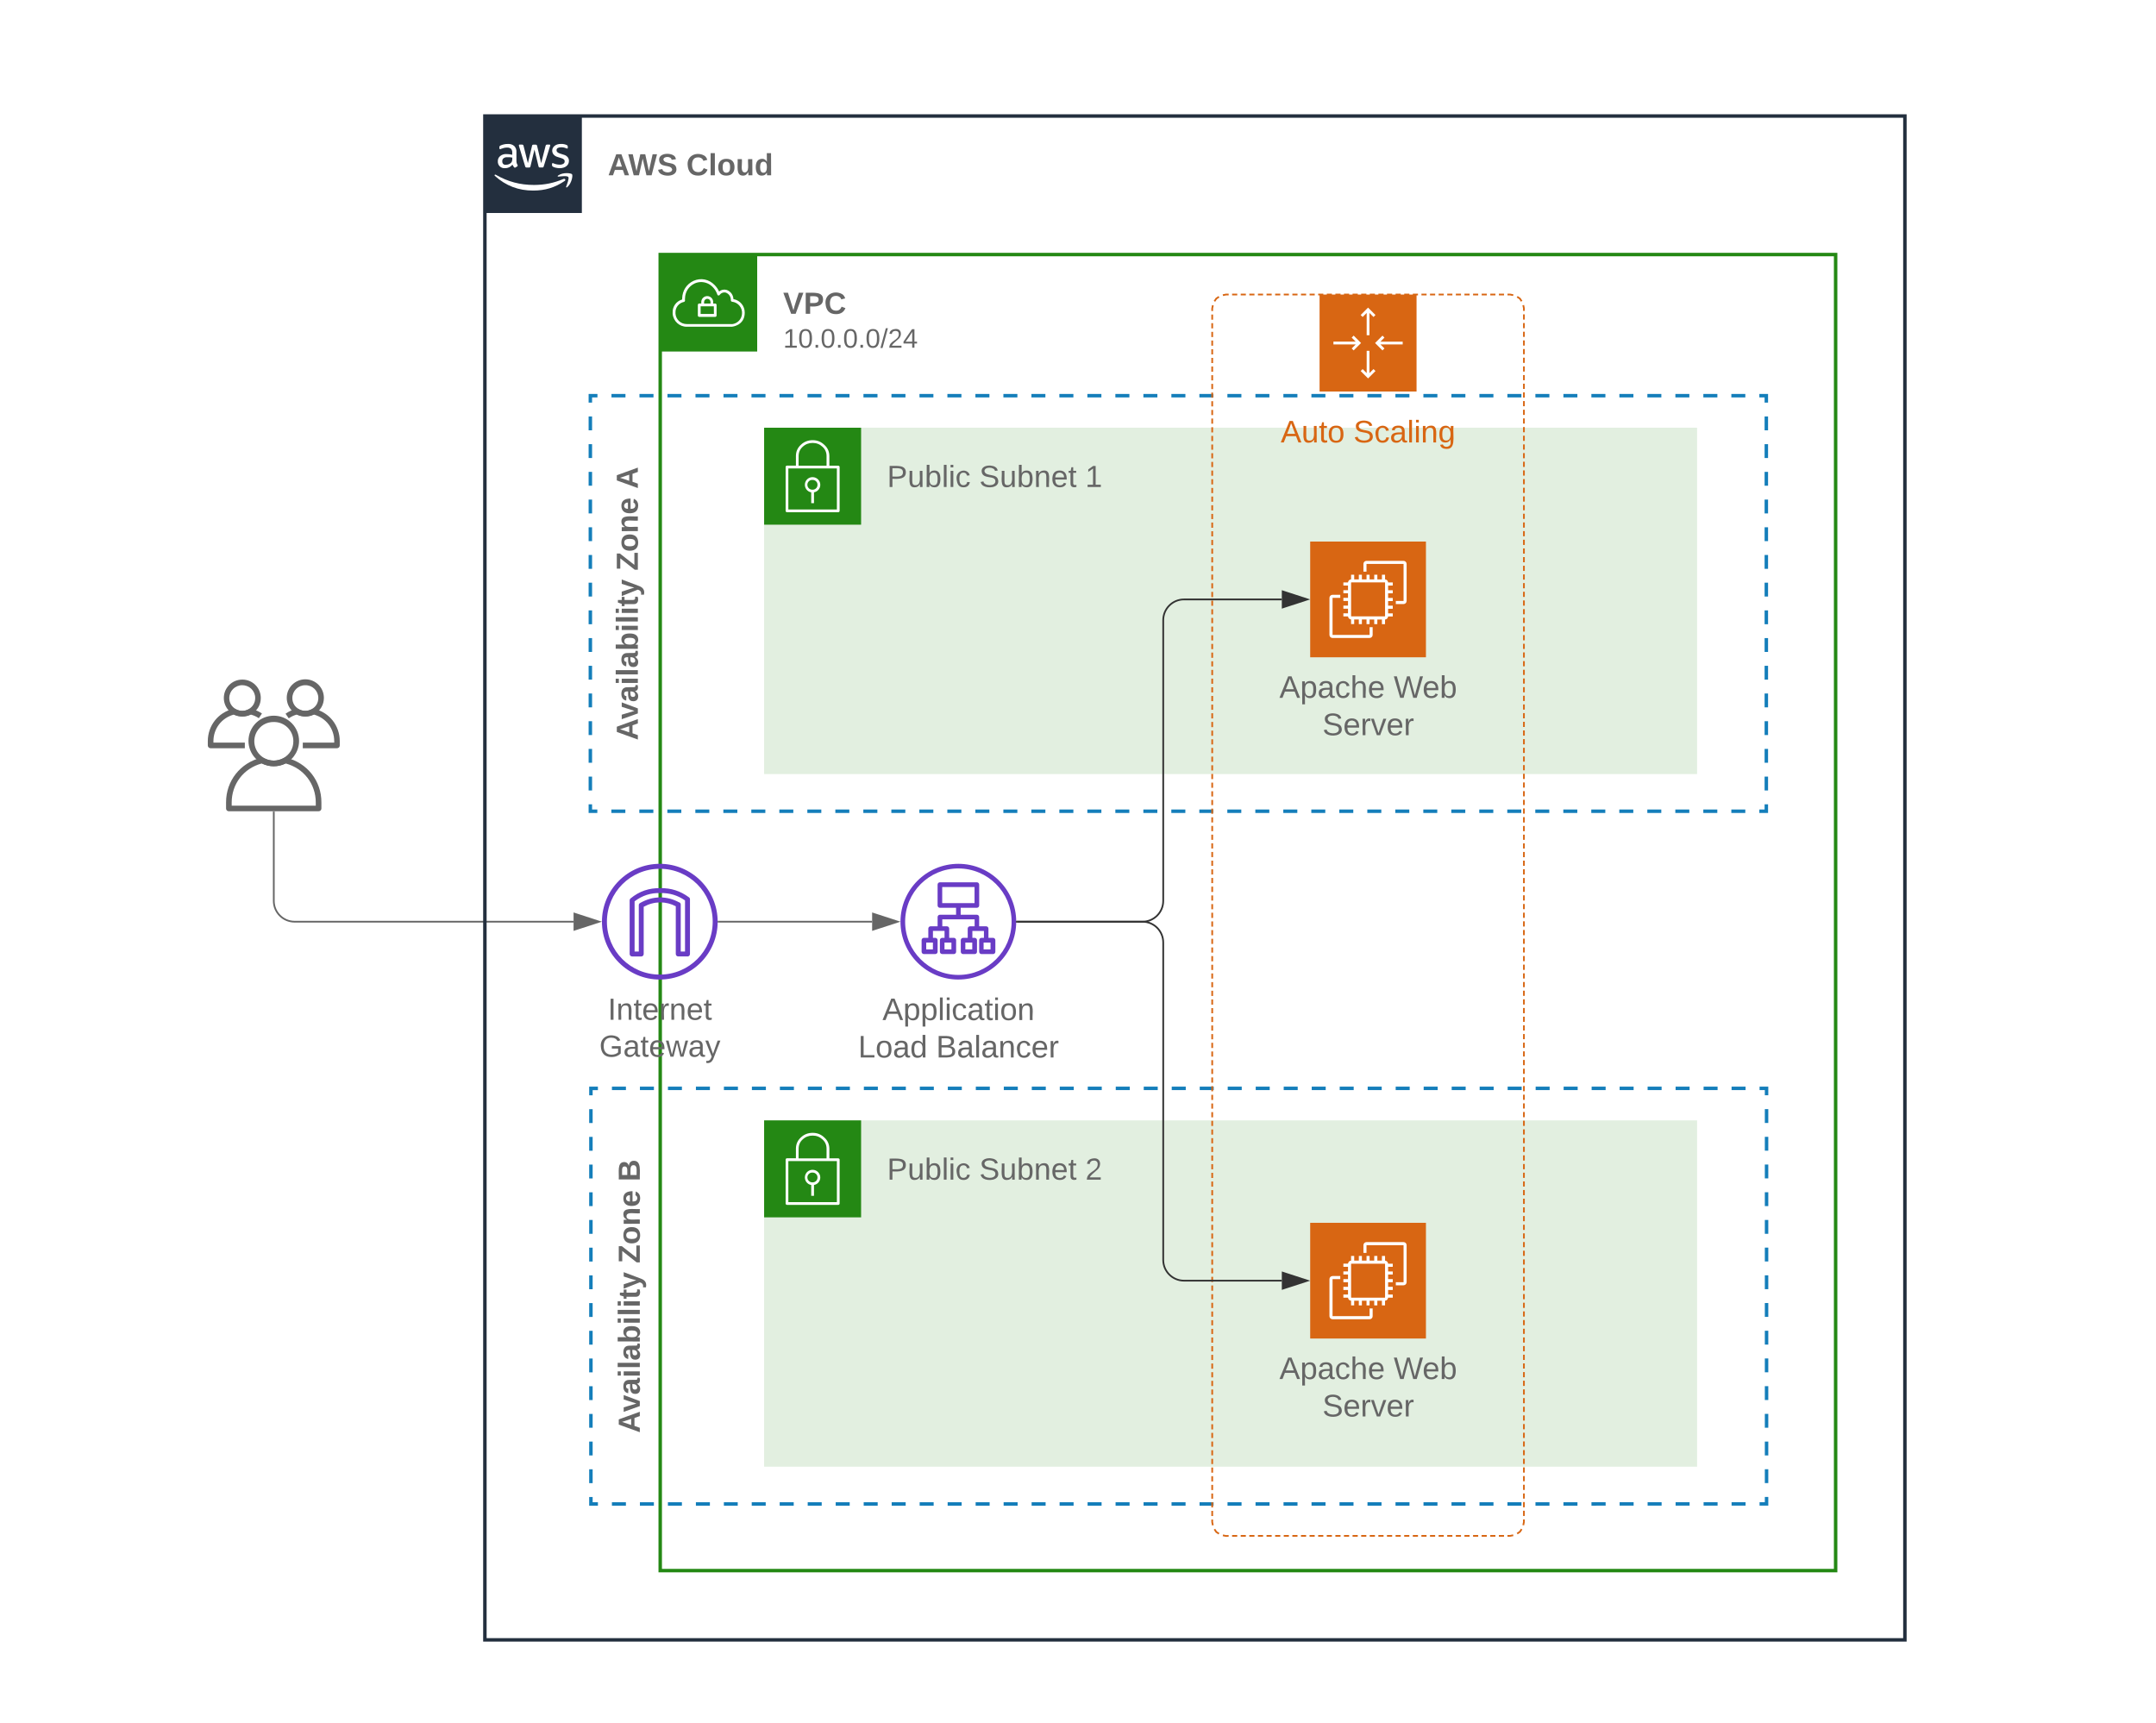 <svg xmlns="http://www.w3.org/2000/svg" xmlns:xlink="http://www.w3.org/1999/xlink" xmlns:lucid="lucid" width="1245" height="995"><g transform="translate(0 -213)" lucid:page-tab-id="0_0"><path d="M0 0h1760v1360H0z" fill="#fff"/><path d="M141.38 645.1h-19.75c-.9 0-1.63-.73-1.63-1.62v-2.42c0-9.04 5.94-16.62 14.75-18.74.4-.1.8-.04 1.16.16 2.6 1.4 5.42 1.4 8 0 .4-.2.76-.25 1.17-.16 2.3.57 4.22 1.4 6.2 2.72l-1.82 2.7c-1.47-.97-2.85-1.6-4.57-2.06-3.28 1.5-6.66 1.5-9.94 0-7.03 1.96-11.7 8.1-11.7 15.38v.8h18.14z" stroke="#fff" stroke-opacity="0" fill="#666"/><path d="M139.9 626.7c-5.9 0-10.65-4.76-10.65-10.63 0-5.86 4.76-10.62 10.64-10.62 5.86-.06 10.65 4.66 10.7 10.5.06 4.05-2 7.52-5.56 9.43-1.65.9-3.25 1.3-5.15 1.3zm0-18.02c-4.1 0-7.47 3.3-7.5 7.4 0 2.78 1.42 5.16 3.88 6.47 2.33 1.26 4.9 1.26 7.22 0 2.48-1.34 3.9-3.76 3.87-6.58-.05-4.06-3.4-7.3-7.48-7.27zM194.6 645.1h-19.75v-3.24H193v-.8c0-7.3-4.68-13.43-11.7-15.4-3.3 1.53-6.67 1.53-9.96 0-1.72.48-3.13 1.15-4.6 2.17l-1.85-2.67c1.96-1.37 3.87-2.23 6.2-2.83.4-.1.8-.04 1.18.16 2.57 1.4 5.42 1.4 8.02 0 .37-.2.75-.26 1.16-.17 8.8 2.13 14.75 9.7 14.75 18.73v2.42c0 .9-.7 1.6-1.6 1.62z" stroke="#fff" stroke-opacity="0" fill="#666"/><path d="M176.28 626.7c-5.9 0-10.7-4.82-10.7-10.73 0-5.9 4.83-10.68 10.75-10.68s10.7 4.8 10.7 10.7c0 4.04-2.04 7.46-5.58 9.4-1.67.9-3.28 1.3-5.17 1.3zm0-18c-4.1-.03-7.44 3.27-7.46 7.38-.02 2.78 1.4 5.16 3.86 6.46 2.32 1.26 4.9 1.26 7.23 0 2.52-1.32 3.96-3.76 3.9-6.6-.07-4.08-3.44-7.33-7.52-7.24zM184 681.5h-51.86c-.88 0-1.6-.7-1.6-1.6v-3.45c-.05-12.46 8.2-22.94 20.32-25.9.44-.1.83-.05 1.2.14 3.87 2.06 8.1 2.06 12 0 .35-.2.73-.26 1.17-.14 12.17 2.92 20.43 13.4 20.37 25.9v3.43c0 .9-.7 1.6-1.6 1.6zm-50.2-3.22h48.55v-1.83c0-10.73-6.93-19.75-17.34-22.54-4.56 2.2-9.35 2.2-13.92 0-10.4 2.8-17.3 11.82-17.3 22.55z" stroke="#fff" stroke-opacity="0" fill="#666"/><path d="M158.13 655.44c-2.57 0-4.76-.55-7.04-1.77-7.08-3.88-9.68-12.7-5.82-19.8 3.88-7.04 12.73-9.63 19.83-5.8 7.07 3.9 9.67 12.72 5.82 19.8-1.4 2.56-3.24 4.4-5.8 5.8-2.26 1.22-4.45 1.77-7 1.77zm0-25.5c-4.24-.05-7.9 2.08-9.93 5.8-2.92 5.4-.94 12.16 4.47 15.1 3.5 1.86 7.36 1.86 10.86 0 3.77-2.04 5.93-5.68 5.87-9.94-.1-6.12-5.14-11.04-11.27-10.95z" stroke="#fff" stroke-opacity="0" fill="#666"/><path d="M195.05 645.1H157.2c-.64 0-1.16-.52-1.16-1.18v-2.5c-.04-9.1 6-16.75 14.82-18.9.33-.1.6-.04.9.1 2.8 1.5 5.9 1.5 8.75 0 .25-.14.53-.2.85-.1 8.88 2.13 14.9 9.78 14.86 18.9v2.5c0 .66-.5 1.18-1.15 1.18zm-36.64-2.35h35.44v-1.34c0-7.8-5.06-14.4-12.65-16.43-3.35 1.6-6.84 1.6-10.17 0-7.6 2.03-12.62 8.62-12.62 16.44z" stroke="#fff" stroke-opacity="0" stroke-width=".73" fill="#fff" fill-opacity="0"/><path d="M159 645.1h-37.84c-.64 0-1.16-.52-1.16-1.18v-2.5c-.04-9.1 6-16.75 14.82-18.9.32-.1.6-.04.9.1 2.8 1.5 5.9 1.5 8.74 0 .24-.14.53-.2.85-.1 8.88 2.13 14.9 9.78 14.87 18.9v2.5c0 .66-.52 1.18-1.17 1.18zm-36.63-2.35h35.43v-1.34c0-7.8-5.06-14.4-12.65-16.43-3.34 1.6-6.83 1.6-10.17 0-7.6 2.03-12.6 8.62-12.6 16.44z" stroke="#fff" stroke-opacity="0" stroke-width=".73" fill="#fff" fill-opacity="0"/><path d="M340.97 441.5H1020v240H340.97z" fill="#fff" fill-opacity="0"/><path d="M353.1 441.5h8.08m8.08 0h8.1m8.07 0h8.08m8.1 0h8.08m8.1 0h8.07m8.08 0h8.1m8.07 0h8.08m8.1 0h8.07m8.1 0h8.07m8.08 0h8.1m8.07 0h8.08m8.1 0H539m8.08 0h8.1m8.07 0h8.1m8.07 0h8.08m8.1 0h8.07m8.07 0h8.1m8.07 0h8.1m8.07 0h8.1m8.08 0h8.08m8.08 0h8.1m8.07 0h8.1m8.08 0h8.08m8.1 0h8.07m8.08 0h8.1m8.08 0h8.08m8.1 0h8.07m8.1 0h8.07m8.08 0h8.1m8.07 0h8.08m8.1 0h8.07m8.08 0h8.1m8.07 0h8.1m8.07 0h8.08m8.1 0h8.07m8.08 0h8.1m8.07 0h8.1m8.07 0h8.07m8.1 0h8.07m8.08 0h8.1m8.07 0h8.07m8.1 0h4.03v4m0 8v8m0 8v8m0 8v8m0 8v8m0 8v8m0 8v8m0 8v8m0 8v8m0 8v8m0 8v8m0 8v8m0 8v8m0 8v8m0 8v8m0 8v4h-4.04m-8.1 0h-8.07m-8.1 0h-8.08m-8.08 0h-8.08m-8.1 0h-8.07m-8.1 0h-8.08m-8.08 0h-8.1m-8.07 0h-8.08m-8.1 0h-8.08m-8.08 0h-8.1m-8.07 0h-8.1m-8.07 0h-8.08m-8.1 0h-8.07m-8.08 0h-8.1m-8.07 0h-8.08m-8.1 0h-8.07m-8.1 0h-8.07m-8.08 0h-8.1m-8.07 0h-8.08m-8.1 0h-8.07m-8.1 0h-8.07m-8.07 0h-8.1m-8.07 0h-8.08m-8.1 0h-8.07m-8.07 0h-8.1m-8.07 0h-8.1m-8.07 0h-8.1m-8.08 0h-8.08m-8.08 0h-8.1m-8.07 0h-8.1m-8.08 0h-8.08m-8.1 0h-8.07m-8.08 0h-8.1m-8.08 0h-8.08m-8.1 0h-8.07m-8.1 0h-8.07m-8.08 0h-8.1m-8.07 0h-8.08m-8.1 0h-8.07m-8.1 0h-8.07m-8.08 0h-8.1m-8.07 0h-8.08m-8.1 0h-4.03v-4m0-8v-8m0-8v-8m0-8v-8m0-8v-8m0-8v-8m0-8v-8m0-8v-8m0-8v-8m0-8v-8m0-8v-8m0-8v-8m0-8v-8m0-8v-8m0-8v-8m0-8v-4H345" stroke="#147eba" stroke-width="2" fill="none"/><path d="M331.36 681.5v-240h42.3v240z" stroke="#000" stroke-opacity="0" stroke-width="2" fill="#fff" fill-opacity="0"/><use xlink:href="#a" transform="matrix(6.123233995736766e-17,-1,1,6.123233995736766e-17,336.36,676.505) translate(35.988 31.974)"/><use xlink:href="#b" transform="matrix(6.123233995736766e-17,-1,1,6.123233995736766e-17,336.36,676.505) translate(133.963 31.974)"/><use xlink:href="#c" transform="matrix(6.123233995736766e-17,-1,1,6.123233995736766e-17,336.36,676.505) translate(181.222 31.974)"/><path d="M341.25 841.5H1020v240H341.25z" fill="#fff" fill-opacity="0"/><path d="M353.37 841.5h8.08m8.08 0h8.08m8.1 0h8.07m8.08 0h8.08m8.08 0h8.1m8.07 0h8.08m8.08 0h8.1m8.07 0h8.08m8.08 0h8.08m8.08 0h8.08m8.08 0h8.08m8.08 0h8.08m8.08 0h8.08m8.08 0h8.08m8.08 0h8.08m8.08 0h8.08m8.08 0h8.08m8.08 0h8.08m8.08 0h8.08m8.08 0h8.08m8.08 0h8.1m8.07 0h8.08m8.08 0h8.1m8.07 0h8.08m8.08 0h8.08m8.1 0h8.07m8.08 0h8.08m8.08 0h8.1m8.07 0h8.08m8.08 0h8.08m8.1 0h8.07m8.08 0h8.08m8.08 0h8.1m8.07 0h8.08m8.08 0h8.1m8.07 0h8.08m8.08 0h8.08m8.08 0h8.08m8.08 0h8.08m8.08 0h8.08m8.08 0h8.08m8.08 0h4.04v4m0 8v8m0 8v8m0 8v8m0 8v8m0 8v8m0 8v8m0 8v8m0 8v8m0 8v8m0 8v8m0 8v8m0 8v8m0 8v8m0 8v8m0 8v4h-4.04m-8.08 0h-8.08m-8.08 0h-8.08m-8.08 0h-8.08m-8.08 0h-8.08m-8.08 0h-8.08m-8.08 0H919m-8.08 0h-8.1m-8.07 0h-8.08m-8.08 0h-8.1m-8.07 0h-8.08m-8.08 0h-8.08m-8.1 0h-8.07m-8.08 0h-8.08m-8.08 0h-8.1m-8.07 0h-8.08m-8.08 0h-8.08m-8.1 0h-8.07m-8.08 0h-8.08m-8.08 0h-8.1m-8.07 0h-8.08m-8.08 0h-8.1m-8.07 0h-8.08m-8.08 0h-8.08m-8.08 0h-8.08m-8.08 0h-8.08m-8.08 0h-8.08m-8.08 0h-8.08m-8.08 0h-8.08m-8.08 0h-8.08m-8.08 0h-8.08m-8.08 0h-8.08m-8.08 0h-8.08m-8.08 0h-8.08m-8.08 0h-8.08m-8.08 0h-8.1m-8.07 0h-8.08m-8.08 0H418m-8.07 0h-8.08m-8.08 0h-8.08m-8.1 0h-8.07m-8.08 0h-8.08m-8.08 0h-4.05v-4m0-8v-8m0-8v-8m0-8v-8m0-8v-8m0-8v-8m0-8v-8m0-8v-8m0-8v-8m0-8v-8m0-8v-8m0-8v-8m0-8v-8m0-8v-8m0-8v-8m0-8v-4h4.04" stroke="#147eba" stroke-width="2" fill="none"/><path d="M341.5 1081.5v-240h32.03v240z" stroke="#000" stroke-opacity="0" stroke-width="2" fill="#fff" fill-opacity="0"/><use xlink:href="#a" transform="matrix(6.123233995736766e-17,-1,1,6.123233995736766e-17,346.506,1076.505) translate(35.988 22.962)"/><use xlink:href="#b" transform="matrix(6.123233995736766e-17,-1,1,6.123233995736766e-17,346.506,1076.505) translate(133.963 22.962)"/><use xlink:href="#d" transform="matrix(6.123233995736766e-17,-1,1,6.123233995736766e-17,346.506,1076.505) translate(181.222 22.962)"/><path d="M441.25 460H980v200H441.25z" fill="#248814" fill-opacity=".13"/><path d="M441.25 460h56v56h-56v-56z" stroke="#fff" stroke-opacity="0" fill="#248814"/><path d="M484.63 482.18c-.15-.17-.34-.25-.56-.25h-5.15v-5.58c-.03-2.54-.96-4.7-2.84-6.4-1.9-1.84-4.15-2.75-6.77-2.75-2.64 0-4.9.83-6.8 2.62-1.9 1.7-2.86 3.87-2.9 6.4v5.66h-5.14c-.25 0-.44.1-.6.25-.15.17-.2.34-.2.6V508c0 .43.33.8.8.8h29.58c.47 0 .8-.37.8-.8v-25.28c0-.2-.05-.38-.2-.54zm-23.46-5.9c.03-2.13.8-3.88 2.37-5.3 1.62-1.5 3.53-2.2 5.74-2.2 2.22 0 4.12.75 5.7 2.25 1.54 1.4 2.32 3.2 2.32 5.32v5.58h-16.16zm22.1 30.94h-28.03v-23.7h28.02z" stroke="#fff" stroke-opacity="0" fill="#fff"/><path d="M468.45 497.3v6.25h1.6v-6.23c2.13-.4 3.62-2.2 3.63-4.35 0-2.43-1.97-4.4-4.4-4.43-2.2-.03-4.06 1.5-4.44 3.68-.4 2.4 1.2 4.68 3.6 5.1zm.82-7.15c.78 0 1.44.27 2 .82.54.56.82 1.22.8 2 .03 1.55-1.2 2.8-2.74 2.82h-.06c-1.56.1-2.92-1.06-3.04-2.62-.12-1.56 1.05-2.93 2.6-3.03.16-.02.28-.02.44 0z" stroke="#fff" stroke-opacity="0" fill="#fff"/><use xlink:href="#e" transform="matrix(1,0,0,1,512.25,480) translate(0 14.222)"/><use xlink:href="#f" transform="matrix(1,0,0,1,512.25,480) translate(53.235 14.222)"/><use xlink:href="#g" transform="matrix(1,0,0,1,512.25,480) translate(114.469 14.222)"/><path d="M441.25 860H980v200H441.25z" fill="#248814" fill-opacity=".13"/><path d="M441.25 860h56v56h-56v-56z" stroke="#fff" stroke-opacity="0" fill="#248814"/><path d="M484.63 882.18c-.15-.17-.34-.25-.56-.25h-5.15v-5.58c-.03-2.54-.96-4.7-2.84-6.4-1.9-1.84-4.15-2.75-6.77-2.75-2.64 0-4.9.83-6.8 2.62-1.9 1.7-2.86 3.87-2.9 6.4v5.66h-5.14c-.25 0-.44.1-.6.25-.15.17-.2.34-.2.6V908c0 .43.33.8.8.8h29.58c.47 0 .8-.37.8-.8v-25.28c0-.2-.05-.38-.2-.54zm-23.46-5.9c.03-2.13.8-3.88 2.37-5.3 1.62-1.5 3.53-2.2 5.74-2.2 2.22 0 4.12.75 5.7 2.25 1.54 1.4 2.32 3.2 2.32 5.32v5.58h-16.16zm22.1 30.94h-28.03v-23.7h28.02z" stroke="#fff" stroke-opacity="0" fill="#fff"/><path d="M468.45 897.3v6.25h1.6v-6.23c2.13-.4 3.62-2.2 3.63-4.35 0-2.43-1.97-4.4-4.4-4.43-2.2-.03-4.06 1.5-4.44 3.68-.4 2.4 1.2 4.68 3.6 5.1zm.82-7.15c.78 0 1.44.27 2 .82.54.56.82 1.22.8 2 .03 1.55-1.2 2.8-2.74 2.82h-.06c-1.56.1-2.92-1.06-3.04-2.62-.12-1.56 1.05-2.93 2.6-3.03.16-.02.28-.02.44 0z" stroke="#fff" stroke-opacity="0" fill="#fff"/><use xlink:href="#e" transform="matrix(1,0,0,1,512.25,880) translate(0 14.222)"/><use xlink:href="#f" transform="matrix(1,0,0,1,512.25,880) translate(53.235 14.222)"/><use xlink:href="#h" transform="matrix(1,0,0,1,512.25,880) translate(114.469 14.222)"/><path d="M158.1 682v51.26c0 6.62 5.38 12 12 12h161.1" stroke="#666" fill="none"/><path d="M158.6 682.02h-1v-.5h1z" fill="#666"/><path d="M345.97 745.26l-14.26 4.63v-9.28z" stroke="#666" fill="#666"/><path d="M381.25 360H1060v760H381.25z" stroke="#248814" stroke-width="2" fill-opacity="0"/><path d="M381.25 360h56v56h-56v-56z" stroke="#fff" stroke-opacity="0" fill="#248814"/><path d="M413 388.3h-1.17v-1.1c-.12-1.73-1.48-3.07-3.2-3.2-1.9-.13-3.54 1.3-3.67 3.2v1.07h-1.18c-.44 0-.8.36-.8.8v6.13c0 .44.36.8.8.8H413c.45 0 .8-.36.8-.8v-6.1c0-.44-.35-.8-.8-.8zm-6.4-1.06c.1-1.02 1-1.77 2-1.67.9.08 1.6.77 1.68 1.67v1.06h-3.72zm5.66 7.08h-7.68v-4.42h7.63z" stroke="#fff" stroke-opacity="0" fill="#fff"/><path d="M423.52 385.74c-.08-2.44-1.58-4.47-3.87-5.3-1.58-.46-3.16-.13-4.4.9-.68-1.44-1.47-2.6-2.6-3.75-3.24-3.36-7.94-4.3-12.18-2.4-4.04 1.9-6.4 5.63-6.54 10.05v.7c-3.4.98-5.66 4.08-5.5 7.65v.63c.4 4.28 3.92 7.52 8.2 7.47h26s7.42-.63 7.42-8.1c.04-3.9-2.66-7.2-6.53-7.86zm-.96 14.4h-25.92c-3.46.05-6.3-2.53-6.58-5.97v-.52c-.16-3.05 1.92-5.7 4.9-6.3.4-.12.64-.48.6-.9-.05-.4-.05-.73 0-1.14.08-3.78 2.12-6.94 5.53-8.6 1.24-.56 2.4-.8 3.82-.84 2.62.08 4.87 1.04 6.7 2.94 1.25 1.3 2.04 2.6 2.62 4.3.04.15.12.28.25.37.36.27.86.2 1.1-.17.84-1.18 2.26-1.67 3.63-1.3 1.8.72 2.87 2.4 2.83 4.32-.08.4.2.82.63.9 3.56.36 6.2 3.55 5.8 7.12-.28 3.13-2.7 5.52-5.8 5.85z" stroke="#fff" stroke-opacity="0" fill="#fff"/><use xlink:href="#i" transform="matrix(1,0,0,1,452.25,380) translate(0 14.222)"/><use xlink:href="#j" transform="matrix(1,0,0,1,452.25,380) translate(0 33.778)"/><path d="M280 280h820v880H280z" stroke="#232f3e" stroke-width="2" fill-opacity="0"/><path d="M280 280h56v56h-56v-56z" stroke="#fff" stroke-opacity="0" fill="#232f3e"/><path d="M298.22 305.87c-.04.48.05.87.17 1.34.1.4.28.7.48 1.07.04.1.08.22.08.34 0 .2-.12.36-.28.46l-.95.62c-.12.08-.25.13-.37.13-.16 0-.33-.06-.45-.2-.2-.2-.36-.43-.52-.7-.17-.25-.3-.53-.46-.86-1.1 1.37-2.62 2.1-4.4 2.06-1.14.06-2.12-.3-2.95-1.08-.78-.8-1.15-1.76-1.1-2.85-.05-1.23.4-2.28 1.35-3.08 1.07-.85 2.3-1.23 3.66-1.16.57 0 1.02.02 1.6.1.57.1 1.1.2 1.72.33v-1.1c.08-.88-.16-1.67-.7-2.37-.74-.56-1.56-.8-2.46-.7-.53 0-1.03.07-1.6.2-.58.13-1.03.3-1.6.5l-.5.2h-.24c-.2 0-.33-.16-.33-.45v-.75c0-.18.04-.34.12-.5.12-.16.24-.26.4-.33.66-.3 1.2-.5 1.9-.67.77-.2 1.47-.3 2.3-.28 1.47-.13 2.78.26 3.9 1.2.94 1.05 1.35 2.28 1.22 3.67zm-6.07 2.28c.57 0 1.06-.1 1.6-.28.57-.2 1.02-.5 1.44-.96.23-.27.4-.56.48-.93.12-.45.16-.84.16-1.3V304c-.53-.1-.94-.17-1.43-.2H293c-.8-.08-1.55.12-2.2.58-.54.45-.8 1.04-.75 1.73-.04.6.13 1.16.54 1.6.44.38.97.52 1.55.45zm12 1.6c-.22 0-.42-.03-.6-.15-.15-.17-.23-.36-.32-.6l-3.5-11.5-.1-.62c0-.24.1-.37.36-.37h1.47c.2 0 .37.04.57.15.17.18.25.37.3.6l2.5 9.96 2.38-9.93c0-.24.08-.44.28-.6.17-.12.37-.16.58-.15h1.2c.24 0 .4.03.6.15.17.18.25.36.3.6l2.33 9.94 2.56-10c.04-.2.16-.4.33-.58.15-.1.36-.17.56-.14h1.4c.16 0 .33.1.37.3v.31s0 .2-.12.35l-3.6 11.53c-.05.22-.13.42-.3.6-.2.1-.36.14-.57.13h-1.27c-.25.04-.45-.02-.62-.15-.16-.16-.25-.36-.3-.6l-2.3-9.6-2.3 9.6c-.03.24-.1.44-.27.6-.2.13-.4.2-.62.16zm19.2.38c-.82 0-1.5-.07-2.3-.25-.65-.13-1.14-.3-1.72-.6-.2-.1-.37-.23-.45-.42-.08-.14-.12-.28-.12-.43v-.75c0-.3.12-.46.32-.46h.3l.36.16c.58.23 1.03.4 1.6.5.62.14 1.15.2 1.8.2.8.05 1.5-.1 2.2-.5.48-.3.77-.8.72-1.4.05-.4-.12-.76-.36-1.04-.46-.4-.95-.65-1.52-.8l-2.18-.68c-.94-.25-1.73-.73-2.38-1.5-.5-.65-.74-1.35-.74-2.18 0-.6.12-1.08.4-1.6.3-.5.63-.9 1.08-1.22.5-.38.98-.6 1.6-.78.66-.18 1.2-.26 1.9-.25.32-.03.6-.03.97 0l1 .16.8.22.67.26c.16.1.28.22.45.38.08.15.12.3.12.5v.7c0 .32-.12.47-.37.47-.2-.03-.37-.08-.57-.18-.95-.42-1.8-.6-2.88-.58-.7-.04-1.3.1-1.97.4-.5.3-.74.8-.7 1.36 0 .4.13.76.46 1.05.5.4.98.65 1.6.82l2.1.67c.94.24 1.67.7 2.3 1.44.48.64.7 1.3.7 2.1 0 .63-.13 1.17-.38 1.73-.3.55-.62.95-1.1 1.32-.5.4-1 .66-1.6.84-.75.23-1.4.33-2.15.34zM326.1 317.48c-5.6 3.82-11.36 5.58-18.15 5.56-8.54.05-15.82-2.74-22.16-8.45-.5-.42 0-1 .48-.68 7.07 4.05 14.03 5.9 22.2 5.9 6.1-.04 11.3-1.1 16.93-3.47.83-.35 1.52.55.7 1.13z" stroke="#fff" stroke-opacity="0" fill="#fff"/><path d="M328.16 315.2c-.64-.82-4.16-.38-5.75-.2-.46 0-.53-.36-.1-.66 2.8-1.98 7.42-1.4 8-.74.6.67-.14 5.28-2.78 7.5-.4.32-.78.13-.6-.3.54-1.52 1.86-4.83 1.24-5.6z" stroke="#fff" stroke-opacity="0" fill="#fff"/><use xlink:href="#k" transform="matrix(1,0,0,1,351,300) translate(0 14.222)"/><use xlink:href="#l" transform="matrix(1,0,0,1,351,300) translate(45.333 14.222)"/><path d="M381 778.67c-18.44 0-33.4-14.97-33.4-33.4 0-18.46 14.96-33.43 33.4-33.43 18.45 0 33.42 14.97 33.42 33.42 0 18.44-14.97 33.4-33.4 33.4zm0-63.96c-16.9 0-30.53 13.65-30.53 30.56 0 16.9 13.63 30.54 30.54 30.54 16.92 0 30.55-13.64 30.55-30.54S397.92 714.7 381 714.7z" stroke="#fff" stroke-opacity="0" fill="#693cc5"/><path d="M397 765.33h-5.33c-.8 0-1.43-.63-1.43-1.42v-27.56c-2.9-1.5-5.64-2.17-8.88-2.25-3.56.07-6.52.85-9.65 2.55v27.26c0 .8-.62 1.43-1.4 1.43h-5.28c-.8 0-1.43-.63-1.43-1.42v-31c0-.43.16-.8.48-1.06 5.08-4.18 10.73-6.12 17.28-5.96 6.2-.12 11.53 1.62 16.5 5.3.4.26.57.66.57 1.1v31.63c0 .8-.63 1.43-1.43 1.43zm-3.9-2.84h2.47v-29.52c-4.36-3-8.92-4.34-14.2-4.26-5.62-.16-10.47 1.42-14.92 4.8v28.97h2.43v-26.76c0-.55.28-1.02.77-1.26 3.76-2.13 7.4-3.16 11.7-3.23 3.94.1 7.3.98 10.77 2.84h.14c.52.22.84.7.84 1.3z" stroke="#fff" stroke-opacity="0" fill="#693cc5"/><use xlink:href="#m" transform="matrix(1,0,0,1,317.592,787.671) translate(33.401 14.222)"/><use xlink:href="#n" transform="matrix(1,0,0,1,317.592,787.671) translate(28.463 35.556)"/><path d="M553.42 778.67c-18.45 0-33.42-14.97-33.42-33.4 0-18.46 14.97-33.43 33.42-33.43 18.44 0 33.4 14.97 33.4 33.42 0 18.44-14.96 33.4-33.4 33.4zm0-64.16c-16.98 0-30.75 13.78-30.75 30.76 0 16.97 13.77 30.74 30.75 30.74 16.97 0 30.74-13.77 30.74-30.74 0-16.98-13.77-30.75-30.74-30.75z" stroke="#fff" stroke-opacity="0" stroke-width="3" fill="#693cc5"/><path d="M573.35 754.6h-2.56v-5.34c0-.75-.6-1.33-1.33-1.33h-4.04v-5.34c0-.76-.6-1.34-1.32-1.34h-9.35v-4.02h9.36c.74 0 1.33-.62 1.33-1.32v-12.06c0-.75-.6-1.33-1.32-1.33h-21.4c-.7 0-1.3.58-1.3 1.33v12.06c0 .7.6 1.32 1.3 1.32h9.37v4.02h-9.36c-.7 0-1.3.58-1.3 1.33v5.33h-4c-.77 0-1.37.58-1.37 1.33v5.34h-2.55c-.72 0-1.32.63-1.32 1.33v6.7c0 .76.6 1.34 1.32 1.34h6.55c.77 0 1.37-.58 1.37-1.33v-6.7c0-.7-.6-1.34-1.37-1.34h-1.32v-4h6.7v4h-1.32c-.77 0-1.37.63-1.37 1.33v6.7c0 .76.6 1.34 1.38 1.34h6.67c.73 0 1.32-.58 1.32-1.33v-6.7c0-.7-.6-1.34-1.32-1.34h-2.68v-5.34c0-.75-.6-1.33-1.36-1.33h-2.62v-4.02h18.67v4.03h-2.64c-.75 0-1.35.58-1.35 1.33v5.34h-2.68c-.72 0-1.32.63-1.32 1.33v6.7c0 .76.6 1.34 1.32 1.34h6.68c.77 0 1.36-.58 1.36-1.33v-6.7c0-.7-.58-1.34-1.35-1.34h-1.32v-4h6.68v4h-1.43c-.73 0-1.32.63-1.32 1.33v6.7c0 .76.6 1.34 1.32 1.34h6.72c.7 0 1.3-.58 1.3-1.33v-6.7-.05c-.04-.72-.63-1.3-1.35-1.3zm-34.64 6.68h-3.86v-3.98h3.87zm10.7-3.98v3.98h-4v-3.98zm-5.32-22.75v-9.32h18.67v9.32zm17.35 26.73h-4v-3.98h4zm10.55 0h-4v-3.98h4z" stroke="#fff" stroke-opacity="0" stroke-width="3" fill="#693cc5"/><use xlink:href="#o" transform="matrix(1,0,0,1,490,787.671) translate(19.575 14.4)"/><use xlink:href="#p" transform="matrix(1,0,0,1,490,787.671) translate(5.55 36)"/><use xlink:href="#q" transform="matrix(1,0,0,1,490,787.671) translate(50.55 36)"/><path d="M414.92 745.26h88.7" stroke="#666" fill="none"/><path d="M414.94 745.76h-.55l.02-.5-.02-.5h.54z" fill="#666"/><path d="M518.38 745.26l-14.26 4.63v-9.28z" stroke="#666" fill="#666"/><path d="M756.58 525.74h66.84v66.83h-66.84v-66.83z" stroke="#fff" stroke-opacity="0" stroke-width="2" fill="#d86613"/><path d="M810.5 561.83h-4.47v-1.78h4.47v-21.4h-21.4v4.46h-1.78v-4.45c0-.98.8-1.77 1.77-1.77h21.4c.97 0 1.77.8 1.77 1.77v21.4c0 .98-.8 1.78-1.77 1.78zM790.9 581.43h-21.4c-1 0-1.8-.8-1.8-1.77v-21.4c0-.98.8-1.78 1.8-1.78h4.45v1.77h-4.46v21.4h21.4v-4.46h1.76v4.46c0 .97-.8 1.77-1.77 1.77z" stroke="#fff" stroke-opacity="0" stroke-width="2" fill="#fff"/><path d="M804.26 551.14v-1.8h-2.68c-.06-.94-.83-1.7-1.77-1.76v-2.68H798v2.68h-2.64v-2.68h-1.8v2.68h-2.68v-2.68h-1.76v2.68h-2.68v-2.68h-1.77v2.68H782v-2.68h-1.8v2.68c-.95.05-1.72.82-1.78 1.76h-2.68v1.8h2.68v2.68h-2.68v1.77h2.68v2.67h-2.68v1.77h2.68v2.68h-2.68v1.8h2.68v2.65h-2.68v1.8h2.68c.06.93.83 1.7 1.77 1.76v2.68h1.8v-2.67h2.67v2.68h1.77v-2.67h2.68v2.68h1.76v-2.67h2.68v2.68h1.8v-2.67H798v2.68h1.8v-2.67c.95-.06 1.72-.83 1.78-1.77h2.68v-1.8h-2.68v-2.65h2.68v-1.78h-2.68v-2.68h2.68v-1.77h-2.68v-2.68h2.68v-1.78h-2.68v-2.68zm-4.45 17.65c0 .08-.08.16-.16.16h-19.28c-.08 0-.17-.08-.17-.17v-19.3c0-.07.08-.16.16-.16h19.28c.08 0 .17.1.17.17z" stroke="#fff" stroke-opacity="0" stroke-width="2" fill="#fff"/><use xlink:href="#r" transform="matrix(1,0,0,1,726.585,601.568) translate(12.2 14.4)"/><use xlink:href="#s" transform="matrix(1,0,0,1,726.585,601.568) translate(78.2 14.4)"/><use xlink:href="#t" transform="matrix(1,0,0,1,726.585,601.568) translate(37.05 36)"/><path d="M756.58 919.15h66.84v66.83h-66.84v-66.83z" stroke="#fff" stroke-opacity="0" stroke-width="2" fill="#d86613"/><path d="M810.5 955.24h-4.47v-1.77h4.47v-21.4h-21.4v4.46h-1.78v-4.47c0-.97.8-1.77 1.77-1.77h21.4c.97 0 1.77.8 1.77 1.76v21.4c0 .98-.8 1.78-1.77 1.78zM790.9 974.84h-21.4c-1 0-1.8-.8-1.8-1.77v-21.4c0-.98.8-1.78 1.8-1.78h4.45v1.77h-4.46v21.4h21.4v-4.46h1.76v4.47c0 .98-.8 1.77-1.77 1.77z" stroke="#fff" stroke-opacity="0" stroke-width="2" fill="#fff"/><path d="M804.26 944.56v-1.8h-2.68c-.06-.94-.83-1.7-1.77-1.77v-2.7H798v2.7h-2.64v-2.7h-1.8v2.7h-2.68v-2.7h-1.76v2.7h-2.68v-2.7h-1.77v2.7H782v-2.7h-1.8v2.7c-.95.05-1.72.82-1.78 1.76h-2.68v1.8h2.68v2.68h-2.68V949h2.68v2.68h-2.68v1.77h2.68v2.68h-2.68v1.8h2.68v2.65h-2.68v1.8h2.68c.06.94.83 1.7 1.77 1.76v2.7h1.8v-2.7h2.67v2.7h1.77v-2.7h2.68v2.7h1.76v-2.7h2.68v2.7h1.8v-2.7H798v2.7h1.8v-2.7c.95-.05 1.72-.82 1.78-1.76h2.68v-1.8h-2.68v-2.65h2.68v-1.8h-2.68v-2.68h2.68v-1.77h-2.68V949h2.68v-1.76h-2.68v-2.68zm-4.45 17.65c0 .1-.08.18-.16.18h-19.28c-.08 0-.17-.1-.17-.17v-19.27c0-.1.08-.17.16-.17h19.28c.08 0 .17.08.17.17z" stroke="#fff" stroke-opacity="0" stroke-width="2" fill="#fff"/><use xlink:href="#r" transform="matrix(1,0,0,1,726.585,994.983) translate(12.2 14.4)"/><use xlink:href="#s" transform="matrix(1,0,0,1,726.585,994.983) translate(78.2 14.4)"/><use xlink:href="#t" transform="matrix(1,0,0,1,726.585,994.983) translate(37.05 36)"/><path d="M700 391.1c0-4.43 3.58-8 8-8h164c4.42 0 8 3.57 8 8V1092c0 4.42-3.58 8-8 8H708c-4.42 0-8-3.58-8-8z" fill="#fff" fill-opacity="0"/><path d="M701.3 387l1.04-1.56 1.56-1.05m2.26-.94l1.84-.37h1.5m1.98 0h2.98m2 0h2.97m2 0h2.97m2 0h2.97m2 0h2.97m2 0h2.97m2 0h2.98m2 0h2.97m2 0h2.97m2 0h2.97m1.98 0h2.98m2 0h2.97m2 0h2.97m1.98 0h3m1.97 0h3m1.97 0h3m1.97 0h2.98m1.98 0h3m1.97 0h3m1.97 0h2.98m2 0h2.97m2 0h2.97m2 0h2.97m1.98 0h2.98m2 0h2.97m2 0h2.97m2 0h2.97m2 0h2.97m2 0h2.97m2 0h2.98m2 0h2.97m2 0h2.97m2 0H872l1.84.36m2.26.93l1.56 1.04 1.04 1.55m.93 2.26l.37 1.83v1.5m0 2v3m0 2v3m0 2v3m0 2.02v3m0 2v3m0 2v3m0 2.02v3m0 2v3m0 2v3m0 2.02v3m0 2v3m0 2v3m0 2.02v3m0 2v3m0 2v3m0 2v3.02m0 2v3m0 2v3m0 2v3.02m0 2v3m0 2v3m0 2v3.02m0 2v3m0 2v3m0 2v3.02m0 2v3m0 2v3m0 2v3.02m0 2v3m0 2v3m0 2v3.02m0 2v3m0 2v3m0 2v3.02m0 2v3m0 2v3m0 2v3m0 2.02v3m0 2v3m0 2v3m0 2.02v3m0 2v3m0 2v3m0 2.02v3m0 2v3m0 2v3m0 2.02v3m0 2v3m0 2v3m0 2v3.02m0 2v3m0 2v3m0 2v3.02m0 2v3m0 2v3m0 2v3.02m0 2v3m0 2v3m0 2V688m0 2v3m0 2v3m0 2V703m0 2v3m0 2v3m0 2v3.02m0 2v3m0 2v3m0 2v3.02m0 2v3m0 2v3m0 2v3m0 2.02v3m0 2v3m0 2v3m0 2.02v3m0 2v3m0 2v3m0 2.02v3m0 2v3m0 2v3m0 2.02v3m0 2v3m0 2v3m0 2.02v3m0 2v3m0 2v3m0 2v3.02m0 2v3m0 2v3m0 2v3.02m0 2v3m0 2v3m0 2v3.02m0 2v3m0 2v3m0 2v3.02m0 2v3m0 2v3m0 2v3.02m0 2v3m0 2v3m0 2v3.02m0 2v3m0 2v3m0 2v3.02m0 2v3m0 2v3m0 2v3m0 2.02v3m0 2v3m0 2v3m0 2.02v3m0 2v3m0 2v3m0 2.02v3m0 2v3m0 2v3m0 2.02v3m0 2v3m0 2v3m0 2v3.02m0 2v3m0 2v3m0 2v3.02m0 2v3m0 2v3m0 2v3.02m0 2v3m0 2v3m0 2v3.02m0 2v3m0 2v3m0 2v3.02m0 2v3m0 2v3m0 2v3.02m0 2v3m0 2v3m0 2v3.02m0 2v1.5l-.37 1.84m-.93 2.26l-1.04 1.56-1.56 1.04m-2.26.93l-1.84.37h-1.5m-1.98 0h-2.98m-2 0h-2.97m-2 0h-2.97m-2 0h-2.97m-2 0h-2.97m-2 0h-2.97m-2 0h-2.98m-2 0h-2.97m-2 0h-2.97m-2 0h-2.97m-1.98 0h-2.98m-2 0h-2.97m-2 0h-2.97m-1.98 0h-3m-1.97 0h-3m-1.97 0h-3m-1.97 0h-2.98m-1.98 0h-3m-1.97 0h-3m-1.97 0h-2.98m-2 0h-2.97m-2 0h-2.97m-2 0h-2.97m-1.98 0h-2.98m-2 0h-2.97m-2 0h-2.97m-2 0h-2.97m-2 0h-2.97m-2 0h-2.97m-2 0h-2.98m-2 0h-2.97m-2 0h-2.97m-2 0H708l-1.84-.37m-2.26-.93l-1.56-1.04-1.04-1.56m-.93-2.26L700 1092v-1.5m0-2v-3m0-2v-3m0-2.02v-3m0-2v-3m0-2v-3m0-2.02v-3m0-2v-3m0-2v-3m0-2.02v-3m0-2v-3m0-2v-3m0-2.02v-3m0-2v-3m0-2v-3m0-2.02v-3m0-2v-3m0-2v-3m0-2v-3.02m0-2v-3m0-2v-3m0-2v-3.02m0-2v-3m0-2v-3m0-2v-3.02m0-2v-3m0-2v-3m0-2v-3.02m0-2v-3m0-2v-3m0-2v-3.02m0-2v-3m0-2v-3m0-2v-3.02m0-2v-3m0-2v-3m0-2v-3.02m0-2v-3m0-2v-3m0-2v-3m0-2.02v-3m0-2v-3m0-2v-3m0-2.02v-3m0-2v-3m0-2v-3m0-2.02v-3m0-2v-3m0-2v-3m0-2.02v-3m0-2v-3m0-2v-3m0-2.02v-3m0-2v-3m0-2v-3m0-2v-3.02m0-2v-3m0-2v-3m0-2v-3.02m0-2v-3m0-2v-3m0-2v-3.02m0-2v-3m0-2v-3m0-2v-3.02m0-2v-3m0-2v-3m0-2v-3.02m0-2v-3m0-2v-3m0-2v-3.02m0-2v-3m0-2v-3m0-2V725m0-2v-3m0-2v-3m0-2v-3m0-2.02v-3m0-2v-3m0-2v-3m0-2.02v-3m0-2v-3m0-2v-3m0-2.02v-3m0-2v-3m0-2v-3m0-2.02v-3m0-2v-3m0-2v-3m0-2v-3.02m0-2v-3m0-2v-3m0-2v-3.02m0-2v-3m0-2v-3m0-2v-3.02m0-2v-3m0-2v-3m0-2v-3.02m0-2v-3m0-2v-3m0-2v-3.02m0-2v-3m0-2v-3m0-2v-3.02m0-2v-3m0-2v-3m0-2v-3.02m0-2v-3m0-2v-3m0-2v-3m0-2.02v-3m0-2v-3m0-2v-3m0-2.02v-3m0-2v-3m0-2v-3m0-2.02v-3m0-2v-3m0-2v-3m0-2.02v-3m0-2v-3m0-2v-3m0-2.02v-3m0-2v-3m0-2v-3m0-2v-3.02m0-2v-3m0-2v-3m0-2v-3.02m0-2v-3m0-2v-3m0-2v-3.02m0-2v-3m0-2v-3m0-2v-3.02m0-2v-3m0-2v-3m0-2v-3.02m0-2v-3m0-2v-1.5l.37-1.84" stroke="#d86613" fill="none"/><path d="M762 383.1h56v56h-56v-56z" stroke="#fff" stroke-opacity="0" fill="#d86613"/><path d="M781.68 406.82l-1.14 1.14 2.33 2.33H770v1.6h12.87l-2.33 2.33 1.14 1.13 4.27-4.27-4.27-4.28zM810 410.3h-12.87l2.33-2.34-1.14-1.14-4.27 4.27 4.27 4.26 1.14-1.13-2.33-2.33H810v-1.6zM789.2 393.72v12.88h1.6v-12.88l2.34 2.33 1.13-1.13-4.27-4.28-4.27 4.28 1.13 1.13 2.34-2.33zM790.8 428.46V415.6h-1.6v12.86l-2.34-2.33-1.13 1.14 4.27 4.27 4.27-4.27-1.13-1.14-2.34 2.33z" stroke="#fff" stroke-opacity="0" fill="#fff"/><g><use xlink:href="#u" transform="matrix(1,0,0,1,700,454.093) translate(39.55 14.4)"/><use xlink:href="#v" transform="matrix(1,0,0,1,700,454.093) translate(81.55 14.4)"/></g><path d="M587.33 745.26h72.38c6.64 0 12-5.38 12-12v-162.1c0-6.63 5.38-12 12-12h56.5" stroke="#333" fill="none"/><path d="M587.34 745.76h-.55l.03-.5-.02-.5h.54z" fill="#333"/><path d="M754.97 559.15l-14.27 4.64v-9.28z" stroke="#333" fill="#333"/><path d="M587.33 745.26h72.38c6.64 0 12 5.37 12 12v183.3c0 6.64 5.38 12 12 12h56.5" stroke="#333" fill="none"/><path d="M587.34 745.76h-.55l.03-.5-.02-.5h.54z" fill="#333"/><path d="M754.97 952.57l-14.27 4.63v-9.27z" stroke="#333" fill="#333"/><defs><path fill="#666" d="M199 0l-22-63H83L61 0H9l90-248h61L250 0h-51zm-33-102l-36-108c-10 38-24 72-36 108h72" id="w"/><path fill="#666" d="M128 0H69L1-190h53L99-40l48-150h52" id="x"/><path fill="#666" d="M133-34C117-15 103 5 69 4 32 3 11-16 11-54c-1-60 55-63 116-61 1-26-3-47-28-47-18 1-26 9-28 27l-52-2c7-38 36-58 82-57s74 22 75 68l1 82c-1 14 12 18 25 15v27c-30 8-71 5-69-32zm-48 3c29 0 43-24 42-57-32 0-66-3-65 30 0 17 8 27 23 27" id="y"/><path fill="#666" d="M25-224v-37h50v37H25zM25 0v-190h50V0H25" id="z"/><path fill="#666" d="M25 0v-261h50V0H25" id="A"/><path fill="#666" d="M135-194c52 0 70 43 70 98 0 56-19 99-73 100-30 1-46-15-58-35L72 0H24l1-261h50v104c11-23 29-37 60-37zM114-30c31 0 40-27 40-66 0-37-7-63-39-63s-41 28-41 65c0 36 8 64 40 64" id="B"/><path fill="#666" d="M115-3C79 11 28 4 28-45v-112H4v-33h27l15-45h31v45h36v33H77v99c-1 23 16 31 38 25v30" id="C"/><path fill="#666" d="M123 10C108 53 80 86 19 72V37c35 8 53-11 59-39L3-190h52l48 148c12-52 28-100 44-148h51" id="D"/><g id="a"><use transform="matrix(0.049,0,0,0.049,0,0)" xlink:href="#w"/><use transform="matrix(0.049,0,0,0.049,12.148,0)" xlink:href="#x"/><use transform="matrix(0.049,0,0,0.049,22.025,0)" xlink:href="#y"/><use transform="matrix(0.049,0,0,0.049,31.901,0)" xlink:href="#z"/><use transform="matrix(0.049,0,0,0.049,36.84,0)" xlink:href="#A"/><use transform="matrix(0.049,0,0,0.049,41.778,0)" xlink:href="#y"/><use transform="matrix(0.049,0,0,0.049,51.654,0)" xlink:href="#B"/><use transform="matrix(0.049,0,0,0.049,62.469,0)" xlink:href="#z"/><use transform="matrix(0.049,0,0,0.049,67.407,0)" xlink:href="#A"/><use transform="matrix(0.049,0,0,0.049,72.346,0)" xlink:href="#z"/><use transform="matrix(0.049,0,0,0.049,77.284,0)" xlink:href="#C"/><use transform="matrix(0.049,0,0,0.049,83.16,0)" xlink:href="#D"/></g><path fill="#666" d="M210 0H11v-37l134-170H24v-41h178v36L68-41h142V0" id="E"/><path fill="#666" d="M110-194c64 0 96 36 96 99 0 64-35 99-97 99-61 0-95-36-95-99 0-62 34-99 96-99zm-1 164c35 0 45-28 45-65 0-40-10-65-43-65-34 0-45 26-45 65 0 36 10 65 43 65" id="F"/><path fill="#666" d="M135-194c87-1 58 113 63 194h-50c-7-57 23-157-34-157-59 0-34 97-39 157H25l-1-190h47c2 12-1 28 3 38 12-26 28-41 61-42" id="G"/><path fill="#666" d="M185-48c-13 30-37 53-82 52C43 2 14-33 14-96s30-98 90-98c62 0 83 45 84 108H66c0 31 8 55 39 56 18 0 30-7 34-22zm-45-69c5-46-57-63-70-21-2 6-4 13-4 21h74" id="H"/><g id="b"><use transform="matrix(0.049,0,0,0.049,0,0)" xlink:href="#E"/><use transform="matrix(0.049,0,0,0.049,10.815,0)" xlink:href="#F"/><use transform="matrix(0.049,0,0,0.049,21.63,0)" xlink:href="#G"/><use transform="matrix(0.049,0,0,0.049,32.444,0)" xlink:href="#H"/></g><use transform="matrix(0.049,0,0,0.049,0,0)" xlink:href="#w" id="c"/><path fill="#666" d="M182-130c37 4 62 22 62 59C244 23 116-4 24 0v-248c84 5 203-23 205 63 0 31-19 50-47 55zM76-148c40-3 101 13 101-30 0-44-60-28-101-31v61zm0 110c48-3 116 14 116-37 0-48-69-32-116-35v72" id="I"/><use transform="matrix(0.049,0,0,0.049,0,0)" xlink:href="#I" id="d"/><path fill="#666" d="M30-248c87 1 191-15 191 75 0 78-77 80-158 76V0H30v-248zm33 125c57 0 124 11 124-50 0-59-68-47-124-48v98" id="J"/><path fill="#666" d="M84 4C-5 8 30-112 23-190h32v120c0 31 7 50 39 49 72-2 45-101 50-169h31l1 190h-30c-1-10 1-25-2-33-11 22-28 36-60 37" id="K"/><path fill="#666" d="M115-194c53 0 69 39 70 98 0 66-23 100-70 100C84 3 66-7 56-30L54 0H23l1-261h32v101c10-23 28-34 59-34zm-8 174c40 0 45-34 45-75 0-40-5-75-45-74-42 0-51 32-51 76 0 43 10 73 51 73" id="L"/><path fill="#666" d="M24 0v-261h32V0H24" id="M"/><path fill="#666" d="M24-231v-30h32v30H24zM24 0v-190h32V0H24" id="N"/><path fill="#666" d="M96-169c-40 0-48 33-48 73s9 75 48 75c24 0 41-14 43-38l32 2c-6 37-31 61-74 61-59 0-76-41-82-99-10-93 101-131 147-64 4 7 5 14 7 22l-32 3c-4-21-16-35-41-35" id="O"/><g id="e"><use transform="matrix(0.049,0,0,0.049,0,0)" xlink:href="#J"/><use transform="matrix(0.049,0,0,0.049,11.852,0)" xlink:href="#K"/><use transform="matrix(0.049,0,0,0.049,21.728,0)" xlink:href="#L"/><use transform="matrix(0.049,0,0,0.049,31.605,0)" xlink:href="#M"/><use transform="matrix(0.049,0,0,0.049,35.506,0)" xlink:href="#N"/><use transform="matrix(0.049,0,0,0.049,39.407,0)" xlink:href="#O"/></g><path fill="#666" d="M185-189c-5-48-123-54-124 2 14 75 158 14 163 119 3 78-121 87-175 55-17-10-28-26-33-46l33-7c5 56 141 63 141-1 0-78-155-14-162-118-5-82 145-84 179-34 5 7 8 16 11 25" id="P"/><path fill="#666" d="M117-194c89-4 53 116 60 194h-32v-121c0-31-8-49-39-48C34-167 62-67 57 0H25l-1-190h30c1 10-1 24 2 32 11-22 29-35 61-36" id="Q"/><path fill="#666" d="M100-194c63 0 86 42 84 106H49c0 40 14 67 53 68 26 1 43-12 49-29l28 8c-11 28-37 45-77 45C44 4 14-33 15-96c1-61 26-98 85-98zm52 81c6-60-76-77-97-28-3 7-6 17-6 28h103" id="R"/><path fill="#666" d="M59-47c-2 24 18 29 38 22v24C64 9 27 4 27-40v-127H5v-23h24l9-43h21v43h35v23H59v120" id="S"/><g id="f"><use transform="matrix(0.049,0,0,0.049,0,0)" xlink:href="#P"/><use transform="matrix(0.049,0,0,0.049,11.852,0)" xlink:href="#K"/><use transform="matrix(0.049,0,0,0.049,21.728,0)" xlink:href="#L"/><use transform="matrix(0.049,0,0,0.049,31.605,0)" xlink:href="#Q"/><use transform="matrix(0.049,0,0,0.049,41.481,0)" xlink:href="#R"/><use transform="matrix(0.049,0,0,0.049,51.358,0)" xlink:href="#S"/></g><path fill="#666" d="M27 0v-27h64v-190l-56 39v-29l58-41h29v221h61V0H27" id="T"/><use transform="matrix(0.049,0,0,0.049,0,0)" xlink:href="#T" id="g"/><path fill="#666" d="M101-251c82-7 93 87 43 132L82-64C71-53 59-42 53-27h129V0H18c2-99 128-94 128-182 0-28-16-43-45-43s-46 15-49 41l-32-3c6-41 34-60 81-64" id="U"/><use transform="matrix(0.049,0,0,0.049,0,0)" xlink:href="#U" id="h"/><path fill="#666" d="M147 0H94L2-248h55l64 206c17-72 42-137 63-206h54" id="V"/><path fill="#666" d="M24-248c93 1 206-16 204 79-1 75-69 88-152 82V0H24v-248zm52 121c47 0 100 7 100-41 0-47-54-39-100-39v80" id="W"/><path fill="#666" d="M67-125c0 53 21 87 73 88 37 1 54-22 65-47l45 17C233-25 199 4 140 4 58 4 20-42 15-125 8-235 124-281 211-232c18 10 29 29 36 50l-46 12c-8-25-30-41-62-41-52 0-71 34-72 86" id="X"/><g id="i"><use transform="matrix(0.049,0,0,0.049,0,0)" xlink:href="#V"/><use transform="matrix(0.049,0,0,0.049,11.852,0)" xlink:href="#W"/><use transform="matrix(0.049,0,0,0.049,23.704,0)" xlink:href="#X"/></g><path fill="#666" d="M101-251c68 0 85 55 85 127S166 4 100 4C33 4 14-52 14-124c0-73 17-127 87-127zm-1 229c47 0 54-49 54-102s-4-102-53-102c-51 0-55 48-55 102 0 53 5 102 54 102" id="Y"/><path fill="#666" d="M33 0v-38h34V0H33" id="Z"/><path fill="#666" d="M0 4l72-265h28L28 4H0" id="aa"/><path fill="#666" d="M155-56V0h-30v-56H8v-25l114-167h33v167h35v25h-35zm-30-156c-27 46-58 90-88 131h88v-131" id="ab"/><g id="j"><use transform="matrix(0.043,0,0,0.043,0,0)" xlink:href="#T"/><use transform="matrix(0.043,0,0,0.043,8.642,0)" xlink:href="#Y"/><use transform="matrix(0.043,0,0,0.043,17.284,0)" xlink:href="#Z"/><use transform="matrix(0.043,0,0,0.043,21.605,0)" xlink:href="#Y"/><use transform="matrix(0.043,0,0,0.043,30.247,0)" xlink:href="#Z"/><use transform="matrix(0.043,0,0,0.043,34.568,0)" xlink:href="#Y"/><use transform="matrix(0.043,0,0,0.043,43.21,0)" xlink:href="#Z"/><use transform="matrix(0.043,0,0,0.043,47.531,0)" xlink:href="#Y"/><use transform="matrix(0.043,0,0,0.043,56.173,0)" xlink:href="#aa"/><use transform="matrix(0.043,0,0,0.043,60.494,0)" xlink:href="#U"/><use transform="matrix(0.043,0,0,0.043,69.136,0)" xlink:href="#ab"/></g><path fill="#666" d="M275 0h-61l-44-196L126 0H64L0-248h53L97-49l45-199h58l43 199 44-199h52" id="ac"/><path fill="#666" d="M169-182c-1-43-94-46-97-3 18 66 151 10 154 114 3 95-165 93-204 36-6-8-10-19-12-30l50-8c3 46 112 56 116 5-17-69-150-10-154-114-4-87 153-88 188-35 5 8 8 18 10 28" id="ad"/><g id="k"><use transform="matrix(0.049,0,0,0.049,0,0)" xlink:href="#w"/><use transform="matrix(0.049,0,0,0.049,11.802,0)" xlink:href="#ac"/><use transform="matrix(0.049,0,0,0.049,28.543,0)" xlink:href="#ad"/></g><path fill="#666" d="M85 4C-2 5 27-109 22-190h50c7 57-23 150 33 157 60-5 35-97 40-157h50l1 190h-47c-2-12 1-28-3-38-12 25-28 42-61 42" id="ae"/><path fill="#666" d="M88-194c31-1 46 15 58 34l-1-101h50l1 261h-48c-2-10 0-23-3-31C134-8 116 4 84 4 32 4 16-41 15-95c0-56 19-97 73-99zm17 164c33 0 40-30 41-66 1-37-9-64-41-64s-38 30-39 65c0 43 13 65 39 65" id="af"/><g id="l"><use transform="matrix(0.049,0,0,0.049,0,0)" xlink:href="#X"/><use transform="matrix(0.049,0,0,0.049,12.79,0)" xlink:href="#A"/><use transform="matrix(0.049,0,0,0.049,17.728,0)" xlink:href="#F"/><use transform="matrix(0.049,0,0,0.049,28.543,0)" xlink:href="#ae"/><use transform="matrix(0.049,0,0,0.049,39.358,0)" xlink:href="#af"/></g><path fill="#666" d="M33 0v-248h34V0H33" id="ag"/><path fill="#666" d="M114-163C36-179 61-72 57 0H25l-1-190h30c1 12-1 29 2 39 6-27 23-49 58-41v29" id="ah"/><g id="m"><use transform="matrix(0.049,0,0,0.049,0,0)" xlink:href="#ag"/><use transform="matrix(0.049,0,0,0.049,4.938,0)" xlink:href="#Q"/><use transform="matrix(0.049,0,0,0.049,14.815,0)" xlink:href="#S"/><use transform="matrix(0.049,0,0,0.049,19.753,0)" xlink:href="#R"/><use transform="matrix(0.049,0,0,0.049,29.63,0)" xlink:href="#ah"/><use transform="matrix(0.049,0,0,0.049,35.506,0)" xlink:href="#Q"/><use transform="matrix(0.049,0,0,0.049,45.383,0)" xlink:href="#R"/><use transform="matrix(0.049,0,0,0.049,55.259,0)" xlink:href="#S"/></g><path fill="#666" d="M143 4C61 4 22-44 18-125c-5-107 100-154 193-111 17 8 29 25 37 43l-32 9c-13-25-37-40-76-40-61 0-88 39-88 99 0 61 29 100 91 101 35 0 62-11 79-27v-45h-74v-28h105v86C228-13 192 4 143 4" id="ai"/><path fill="#666" d="M141-36C126-15 110 5 73 4 37 3 15-17 15-53c-1-64 63-63 125-63 3-35-9-54-41-54-24 1-41 7-42 31l-33-3c5-37 33-52 76-52 45 0 72 20 72 64v82c-1 20 7 32 28 27v20c-31 9-61-2-59-35zM48-53c0 20 12 33 32 33 41-3 63-29 60-74-43 2-92-5-92 41" id="aj"/><path fill="#666" d="M206 0h-36l-40-164L89 0H53L-1-190h32L70-26l43-164h34l41 164 42-164h31" id="ak"/><path fill="#666" d="M179-190L93 31C79 59 56 82 12 73V49c39 6 53-20 64-50L1-190h34L92-34l54-156h33" id="al"/><g id="n"><use transform="matrix(0.049,0,0,0.049,0,0)" xlink:href="#ai"/><use transform="matrix(0.049,0,0,0.049,13.827,0)" xlink:href="#aj"/><use transform="matrix(0.049,0,0,0.049,23.704,0)" xlink:href="#S"/><use transform="matrix(0.049,0,0,0.049,28.642,0)" xlink:href="#R"/><use transform="matrix(0.049,0,0,0.049,38.519,0)" xlink:href="#ak"/><use transform="matrix(0.049,0,0,0.049,51.309,0)" xlink:href="#aj"/><use transform="matrix(0.049,0,0,0.049,61.185,0)" xlink:href="#al"/></g><path fill="#666" d="M205 0l-28-72H64L36 0H1l101-248h38L239 0h-34zm-38-99l-47-123c-12 45-31 82-46 123h93" id="am"/><path fill="#666" d="M115-194c55 1 70 41 70 98S169 2 115 4C84 4 66-9 55-30l1 105H24l-1-265h31l2 30c10-21 28-34 59-34zm-8 174c40 0 45-34 45-75s-6-73-45-74c-42 0-51 32-51 76 0 43 10 73 51 73" id="an"/><path fill="#666" d="M100-194c62-1 85 37 85 99 1 63-27 99-86 99S16-35 15-95c0-66 28-99 85-99zM99-20c44 1 53-31 53-75 0-43-8-75-51-75s-53 32-53 75 10 74 51 75" id="ao"/><g id="o"><use transform="matrix(0.05,0,0,0.05,0,0)" xlink:href="#am"/><use transform="matrix(0.05,0,0,0.05,12,0)" xlink:href="#an"/><use transform="matrix(0.05,0,0,0.05,22,0)" xlink:href="#an"/><use transform="matrix(0.05,0,0,0.05,32,0)" xlink:href="#M"/><use transform="matrix(0.05,0,0,0.05,35.95,0)" xlink:href="#N"/><use transform="matrix(0.05,0,0,0.05,39.9,0)" xlink:href="#O"/><use transform="matrix(0.05,0,0,0.05,48.9,0)" xlink:href="#aj"/><use transform="matrix(0.05,0,0,0.05,58.9,0)" xlink:href="#S"/><use transform="matrix(0.05,0,0,0.05,63.9,0)" xlink:href="#N"/><use transform="matrix(0.05,0,0,0.05,67.85,0)" xlink:href="#ao"/><use transform="matrix(0.05,0,0,0.05,77.85,0)" xlink:href="#Q"/></g><path fill="#666" d="M30 0v-248h33v221h125V0H30" id="ap"/><path fill="#666" d="M85-194c31 0 48 13 60 33l-1-100h32l1 261h-30c-2-10 0-23-3-31C134-8 116 4 85 4 32 4 16-35 15-94c0-66 23-100 70-100zm9 24c-40 0-46 34-46 75 0 40 6 74 45 74 42 0 51-32 51-76 0-42-9-74-50-73" id="aq"/><g id="p"><use transform="matrix(0.05,0,0,0.05,0,0)" xlink:href="#ap"/><use transform="matrix(0.05,0,0,0.05,10,0)" xlink:href="#ao"/><use transform="matrix(0.05,0,0,0.05,20,0)" xlink:href="#aj"/><use transform="matrix(0.05,0,0,0.05,30,0)" xlink:href="#aq"/></g><path fill="#666" d="M160-131c35 5 61 23 61 61C221 17 115-2 30 0v-248c76 3 177-17 177 60 0 33-19 50-47 57zm-97-11c50-1 110 9 110-42 0-47-63-36-110-37v79zm0 115c55-2 124 14 124-45 0-56-70-42-124-44v89" id="ar"/><g id="q"><use transform="matrix(0.05,0,0,0.05,0,0)" xlink:href="#ar"/><use transform="matrix(0.05,0,0,0.05,12,0)" xlink:href="#aj"/><use transform="matrix(0.05,0,0,0.05,22,0)" xlink:href="#M"/><use transform="matrix(0.05,0,0,0.05,25.95,0)" xlink:href="#aj"/><use transform="matrix(0.05,0,0,0.05,35.95,0)" xlink:href="#Q"/><use transform="matrix(0.05,0,0,0.05,45.95,0)" xlink:href="#O"/><use transform="matrix(0.05,0,0,0.05,54.95,0)" xlink:href="#R"/><use transform="matrix(0.05,0,0,0.05,64.95,0)" xlink:href="#ah"/></g><path fill="#666" d="M106-169C34-169 62-67 57 0H25v-261h32l-1 103c12-21 28-36 61-36 89 0 53 116 60 194h-32v-121c2-32-8-49-39-48" id="as"/><g id="r"><use transform="matrix(0.05,0,0,0.05,0,0)" xlink:href="#am"/><use transform="matrix(0.05,0,0,0.05,12,0)" xlink:href="#an"/><use transform="matrix(0.05,0,0,0.05,22,0)" xlink:href="#aj"/><use transform="matrix(0.05,0,0,0.05,32,0)" xlink:href="#O"/><use transform="matrix(0.05,0,0,0.05,41,0)" xlink:href="#as"/><use transform="matrix(0.05,0,0,0.05,51,0)" xlink:href="#R"/></g><path fill="#666" d="M266 0h-40l-56-210L115 0H75L2-248h35L96-30l15-64 43-154h32l59 218 59-218h35" id="at"/><g id="s"><use transform="matrix(0.05,0,0,0.05,0,0)" xlink:href="#at"/><use transform="matrix(0.05,0,0,0.05,16.6,0)" xlink:href="#R"/><use transform="matrix(0.05,0,0,0.05,26.6,0)" xlink:href="#L"/></g><path fill="#666" d="M108 0H70L1-190h34L89-25l56-165h34" id="au"/><g id="t"><use transform="matrix(0.05,0,0,0.05,0,0)" xlink:href="#P"/><use transform="matrix(0.05,0,0,0.05,12,0)" xlink:href="#R"/><use transform="matrix(0.05,0,0,0.05,22,0)" xlink:href="#ah"/><use transform="matrix(0.05,0,0,0.05,27.95,0)" xlink:href="#au"/><use transform="matrix(0.05,0,0,0.05,36.95,0)" xlink:href="#R"/><use transform="matrix(0.05,0,0,0.05,46.95,0)" xlink:href="#ah"/></g><path fill="#d86613" d="M205 0l-28-72H64L36 0H1l101-248h38L239 0h-34zm-38-99l-47-123c-12 45-31 82-46 123h93" id="av"/><path fill="#d86613" d="M84 4C-5 8 30-112 23-190h32v120c0 31 7 50 39 49 72-2 45-101 50-169h31l1 190h-30c-1-10 1-25-2-33-11 22-28 36-60 37" id="aw"/><path fill="#d86613" d="M59-47c-2 24 18 29 38 22v24C64 9 27 4 27-40v-127H5v-23h24l9-43h21v43h35v23H59v120" id="ax"/><path fill="#d86613" d="M100-194c62-1 85 37 85 99 1 63-27 99-86 99S16-35 15-95c0-66 28-99 85-99zM99-20c44 1 53-31 53-75 0-43-8-75-51-75s-53 32-53 75 10 74 51 75" id="ay"/><g id="u"><use transform="matrix(0.05,0,0,0.05,0,0)" xlink:href="#av"/><use transform="matrix(0.05,0,0,0.05,12,0)" xlink:href="#aw"/><use transform="matrix(0.05,0,0,0.05,22,0)" xlink:href="#ax"/><use transform="matrix(0.05,0,0,0.05,27,0)" xlink:href="#ay"/></g><path fill="#d86613" d="M185-189c-5-48-123-54-124 2 14 75 158 14 163 119 3 78-121 87-175 55-17-10-28-26-33-46l33-7c5 56 141 63 141-1 0-78-155-14-162-118-5-82 145-84 179-34 5 7 8 16 11 25" id="az"/><path fill="#d86613" d="M96-169c-40 0-48 33-48 73s9 75 48 75c24 0 41-14 43-38l32 2c-6 37-31 61-74 61-59 0-76-41-82-99-10-93 101-131 147-64 4 7 5 14 7 22l-32 3c-4-21-16-35-41-35" id="aA"/><path fill="#d86613" d="M141-36C126-15 110 5 73 4 37 3 15-17 15-53c-1-64 63-63 125-63 3-35-9-54-41-54-24 1-41 7-42 31l-33-3c5-37 33-52 76-52 45 0 72 20 72 64v82c-1 20 7 32 28 27v20c-31 9-61-2-59-35zM48-53c0 20 12 33 32 33 41-3 63-29 60-74-43 2-92-5-92 41" id="aB"/><path fill="#d86613" d="M24 0v-261h32V0H24" id="aC"/><path fill="#d86613" d="M24-231v-30h32v30H24zM24 0v-190h32V0H24" id="aD"/><path fill="#d86613" d="M117-194c89-4 53 116 60 194h-32v-121c0-31-8-49-39-48C34-167 62-67 57 0H25l-1-190h30c1 10-1 24 2 32 11-22 29-35 61-36" id="aE"/><path fill="#d86613" d="M177-190C167-65 218 103 67 71c-23-6-38-20-44-43l32-5c15 47 100 32 89-28v-30C133-14 115 1 83 1 29 1 15-40 15-95c0-56 16-97 71-98 29-1 48 16 59 35 1-10 0-23 2-32h30zM94-22c36 0 50-32 50-73 0-42-14-75-50-75-39 0-46 34-46 75s6 73 46 73" id="aF"/><g id="v"><use transform="matrix(0.05,0,0,0.05,0,0)" xlink:href="#az"/><use transform="matrix(0.05,0,0,0.05,12,0)" xlink:href="#aA"/><use transform="matrix(0.05,0,0,0.05,21,0)" xlink:href="#aB"/><use transform="matrix(0.05,0,0,0.05,31,0)" xlink:href="#aC"/><use transform="matrix(0.05,0,0,0.05,34.95,0)" xlink:href="#aD"/><use transform="matrix(0.05,0,0,0.05,38.9,0)" xlink:href="#aE"/><use transform="matrix(0.05,0,0,0.05,48.9,0)" xlink:href="#aF"/></g></defs></g></svg>
